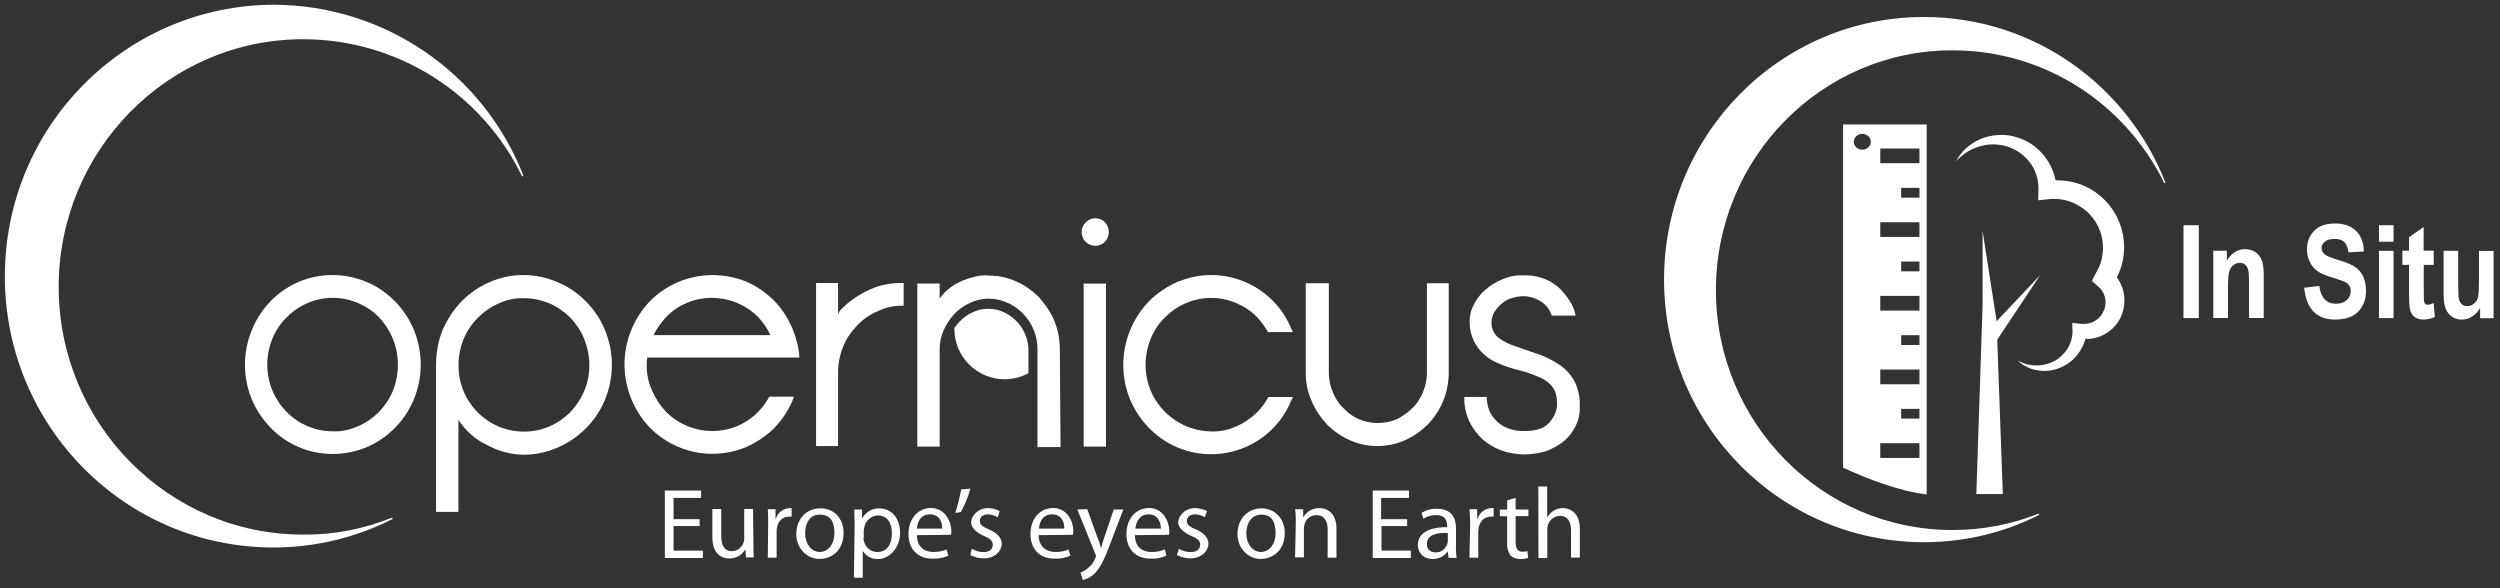 <svg width="204" height="48" viewBox="0 0 204 48" fill="none" xmlns="http://www.w3.org/2000/svg">
<rect x="0" y="0" width="204" height="48" fill="#333333" stroke="none"/>
<path d="M0.396 22.549C0.396 34.779 10.202 44.675 22.312 44.675C25.66 44.675 28.979 43.894 31.997 42.37C31.997 42.37 32.057 42.34 32.027 42.28C32.027 42.25 31.997 42.25 31.967 42.25C29.662 43.173 27.214 43.654 24.729 43.623C13.723 43.623 4.789 34.562 4.789 23.413C4.789 12.263 13.73 3.201 24.729 3.201C32.327 3.201 39.264 7.533 42.583 14.351C42.583 14.351 42.613 14.411 42.673 14.381C42.703 14.381 42.703 14.351 42.703 14.32C39.415 5.919 31.344 0.416 22.342 0.386C10.202 0.424 0.396 10.349 0.396 22.549Z" fill="white"/>
<path d="M83.665 27.306C83.343 26.488 82.697 25.842 81.901 25.467C81.503 25.294 81.083 25.197 80.632 25.197C80.182 25.197 79.739 25.294 79.341 25.497C78.943 25.669 78.598 25.947 78.297 26.24C78.147 26.413 77.997 26.585 77.877 26.766V26.841C77.877 29.101 79.716 30.948 81.984 30.948C82.652 30.948 83.328 30.775 83.921 30.452V28.59C83.921 28.177 83.846 27.727 83.665 27.306Z" fill="white"/>
<path d="M25.098 34.777C24.467 34.507 23.874 34.116 23.393 33.613C22.883 33.103 22.5 32.51 22.23 31.879C21.959 31.218 21.809 30.505 21.809 29.754C21.809 29.034 21.959 28.29 22.23 27.63C22.5 26.969 22.89 26.376 23.393 25.895C24.918 24.341 27.223 23.861 29.227 24.732C29.858 25.002 30.451 25.392 30.931 25.895C32.455 27.509 32.876 29.844 32.065 31.879C31.795 32.54 31.404 33.103 30.931 33.613C30.451 34.094 29.858 34.507 29.227 34.777C28.566 35.077 27.883 35.227 27.162 35.197C26.442 35.197 25.751 35.047 25.098 34.777ZM24.377 22.997C23.536 23.358 22.763 23.891 22.102 24.551C20.038 26.676 19.414 29.844 20.548 32.592C20.908 33.456 21.442 34.236 22.102 34.927C22.763 35.588 23.506 36.121 24.377 36.481C26.141 37.232 28.146 37.232 29.94 36.481C30.781 36.121 31.555 35.588 32.215 34.927C32.876 34.267 33.409 33.463 33.769 32.592C34.52 30.768 34.52 28.733 33.769 26.909C33.409 26.046 32.876 25.235 32.215 24.574C31.555 23.913 30.811 23.38 29.94 23.02C28.146 22.254 26.141 22.254 24.377 22.997Z" fill="white"/>
<path d="M40.672 34.8C38.668 33.936 37.384 31.962 37.414 29.777C37.414 29.056 37.564 28.313 37.834 27.652C38.375 26.368 39.419 25.317 40.702 24.754C41.363 24.454 42.046 24.304 42.767 24.334C43.488 24.334 44.171 24.484 44.832 24.754C45.462 25.024 46.055 25.445 46.536 25.918C47.016 26.428 47.399 26.991 47.67 27.652C47.94 28.343 48.09 29.056 48.09 29.777C48.09 30.498 47.97 31.211 47.67 31.902C47.399 32.562 47.009 33.125 46.536 33.636C46.055 34.116 45.462 34.529 44.832 34.8C44.171 35.07 43.488 35.22 42.767 35.22C42.016 35.22 41.325 35.07 40.672 34.8ZM39.952 23.02C39.111 23.38 38.337 23.913 37.677 24.574C37.016 25.265 36.513 26.038 36.123 26.909C35.762 27.802 35.582 28.793 35.582 29.777V41.767H37.406V34.259C37.977 35.122 38.75 35.843 39.711 36.294C40.635 36.804 41.686 37.105 42.76 37.105C43.713 37.105 44.644 36.894 45.537 36.504C46.378 36.144 47.152 35.61 47.812 34.95C48.473 34.289 49.006 33.486 49.366 32.615C50.117 30.79 50.117 28.756 49.366 26.931C49.006 26.068 48.473 25.257 47.812 24.596C47.152 23.936 46.408 23.403 45.537 23.042C43.721 22.247 41.716 22.247 39.952 23.02Z" fill="white"/>
<path d="M54.34 25.883C56.374 23.789 59.723 23.789 61.817 25.823C61.847 25.853 61.847 25.853 61.877 25.883C62.268 26.304 62.628 26.807 62.861 27.347H53.326C53.589 26.807 53.949 26.326 54.34 25.883ZM55.353 23.008C54.49 23.368 53.709 23.901 53.048 24.562C52.387 25.253 51.884 26.026 51.524 26.897C50.773 28.721 50.773 30.756 51.524 32.58C51.884 33.444 52.387 34.224 53.048 34.915C53.709 35.576 54.482 36.109 55.353 36.469C57.117 37.22 59.122 37.22 60.916 36.469C61.757 36.079 62.531 35.576 63.191 34.915C63.852 34.224 64.355 33.451 64.715 32.58L64.775 32.37H62.771C62.531 32.821 62.23 33.233 61.877 33.594C59.843 35.688 56.494 35.688 54.4 33.654C54.37 33.624 54.37 33.624 54.34 33.594C53.859 33.083 53.476 32.49 53.206 31.86C52.815 31.019 52.695 30.095 52.815 29.172H65.226C65.196 28.391 64.986 27.618 64.685 26.867C64.325 26.003 63.822 25.193 63.161 24.532C62.501 23.871 61.727 23.338 60.886 22.978C59.122 22.265 57.117 22.265 55.353 23.008Z" fill="white"/>
<path d="M70.961 23.635C70.098 24.025 69.317 24.558 68.656 25.219C68.536 25.339 68.446 25.489 68.386 25.639V23.094H66.592V36.398H68.386V30.392C68.386 29.671 68.536 28.928 68.807 28.267C69.077 27.607 69.467 27.043 69.97 26.533C70.451 26.022 71.014 25.64 71.675 25.369C72.335 25.069 73.019 24.919 73.739 24.949V23.094C72.756 23.064 71.795 23.244 70.961 23.635Z" fill="white"/>
<path d="M79.514 22.591C79.124 22.681 78.733 22.801 78.38 22.981C78.02 23.132 77.689 23.342 77.397 23.582C77.126 23.792 76.886 24.063 76.676 24.363V23.139H74.852V36.443H76.676V28.462C76.676 27.922 76.796 27.419 77.006 26.938C77.216 26.458 77.517 26.015 77.87 25.624C78.23 25.234 78.681 24.933 79.124 24.731C79.604 24.491 80.137 24.37 80.678 24.37C81.188 24.37 81.721 24.491 82.202 24.701C83.696 25.361 84.657 26.855 84.657 28.5V36.48H86.541L86.481 28.5C86.481 27.689 86.331 26.916 86.031 26.165C85.73 25.444 85.28 24.821 84.777 24.25C84.236 23.71 83.613 23.267 82.922 22.966C82.202 22.636 81.459 22.486 80.678 22.486C80.317 22.441 79.934 22.471 79.514 22.591Z" fill="white"/>
<path d="M88.425 36.444H90.25V23.14H88.425V36.444ZM88.605 18.14C88.155 18.561 88.155 19.274 88.575 19.724C88.786 19.934 89.086 20.055 89.386 20.055C89.686 20.055 89.957 19.934 90.167 19.724C90.587 19.274 90.587 18.591 90.167 18.14C89.957 17.93 89.686 17.81 89.386 17.81C89.078 17.81 88.808 17.93 88.605 18.14Z" fill="white"/>
<path d="M96.047 23.012C95.206 23.402 94.433 23.905 93.772 24.566C91.707 26.691 91.084 29.859 92.218 32.607C92.578 33.47 93.111 34.251 93.772 34.942C94.433 35.603 95.206 36.136 96.047 36.496C99.636 38.02 103.788 36.376 105.319 32.787C105.349 32.727 105.379 32.667 105.409 32.607L105.499 32.397H103.495C103.254 32.847 102.954 33.26 102.601 33.621C102.121 34.101 101.528 34.514 100.897 34.784C100.236 35.085 99.553 35.235 98.832 35.205C96.678 35.175 94.733 33.861 93.9 31.886C93.629 31.226 93.479 30.512 93.479 29.762C93.479 29.041 93.629 28.297 93.9 27.637C94.17 26.976 94.56 26.383 95.063 25.902C96.588 24.348 98.892 23.868 100.897 24.739C101.528 25.009 102.121 25.399 102.601 25.902C102.932 26.263 103.232 26.683 103.465 27.096H105.499L105.409 26.916C103.975 23.297 99.876 21.503 96.257 22.937C96.197 22.952 96.107 22.982 96.047 23.012Z" fill="white"/>
<path d="M116.437 23.114V30.442C116.437 30.983 116.317 31.516 116.106 32.026C115.896 32.507 115.626 32.95 115.243 33.31C114.883 33.67 114.432 33.971 113.989 34.204C113.006 34.624 111.864 34.624 110.881 34.204C110.4 33.993 109.987 33.693 109.627 33.31C109.237 32.95 108.966 32.499 108.764 32.026C108.553 31.516 108.433 30.983 108.433 30.442V23.114H106.549V30.412C106.549 31.223 106.699 31.996 107.029 32.717C107.33 33.438 107.75 34.061 108.283 34.632C108.824 35.172 109.447 35.615 110.138 35.915C110.858 36.246 111.602 36.396 112.382 36.396C113.163 36.396 113.937 36.246 114.657 35.915C115.348 35.615 115.971 35.165 116.512 34.632C117.052 34.061 117.465 33.438 117.766 32.717C118.066 31.966 118.216 31.193 118.216 30.412V23.114H116.437Z" fill="white"/>
<path d="M122.6 22.788C122.06 22.998 121.557 23.329 121.136 23.712C120.716 24.072 120.416 24.523 120.183 25.026C119.943 25.536 119.882 26.099 119.943 26.64C120.003 27.33 120.273 27.954 120.693 28.494C121.084 28.975 121.587 29.358 122.157 29.598C122.758 29.868 123.381 30.078 124.042 30.228C124.612 30.379 125.175 30.589 125.716 30.829C126.136 31.009 126.467 31.279 126.73 31.64C126.97 31.97 127.06 32.451 127.06 33.044C127.03 33.614 126.76 34.148 126.339 34.568C125.919 34.988 125.296 35.169 124.425 35.169C123.764 35.199 123.141 35.048 122.57 34.718C122.15 34.448 121.819 34.087 121.587 33.645C121.407 33.254 121.316 32.804 121.316 32.391H119.492C119.462 33.081 119.612 33.735 119.882 34.365C120.153 34.906 120.513 35.409 120.956 35.829C121.407 36.22 121.94 36.55 122.51 36.753C123.081 36.963 123.674 37.053 124.305 37.083C124.905 37.083 125.498 36.993 126.069 36.843C126.609 36.663 127.082 36.392 127.533 36.062C127.953 35.732 128.314 35.281 128.547 34.808C128.817 34.298 128.937 33.705 128.907 33.134C128.937 32.413 128.787 31.7 128.456 31.069C128.126 30.499 127.676 30.026 127.143 29.695C126.572 29.335 125.979 29.035 125.318 28.832L123.584 28.231C123.133 28.081 122.72 27.871 122.33 27.601C122 27.36 121.789 27 121.729 26.617C121.639 26.137 121.789 25.634 122.09 25.243C122.39 24.853 122.75 24.552 123.193 24.38C123.554 24.26 123.914 24.17 124.297 24.17C124.808 24.17 125.281 24.32 125.731 24.59C126.152 24.86 126.482 25.281 126.625 25.754H128.569C128.509 25.423 128.389 25.093 128.239 24.8C127.998 24.41 127.728 24.02 127.428 23.697C127.067 23.306 126.617 23.006 126.144 22.803C125.573 22.563 124.95 22.443 124.32 22.473C123.734 22.435 123.133 22.555 122.6 22.788Z" fill="white"/>
<path d="M57.088 42.927H54.963V44.931H57.358V45.532H54.25V40.029H57.208V40.629H54.963V42.364H57.088V42.927Z" fill="white"/>
<path d="M61.479 44.412C61.479 44.832 61.479 45.192 61.509 45.485H60.879L60.819 44.825C60.548 45.305 60.038 45.575 59.505 45.575C58.904 45.575 58.131 45.215 58.131 43.841V41.536H58.852V43.721C58.852 44.472 59.092 44.975 59.715 44.975C60.135 44.975 60.526 44.704 60.669 44.284C60.729 44.164 60.729 44.044 60.729 43.924V41.529H61.449L61.479 44.412Z" fill="white"/>
<path d="M62.682 42.772C62.682 42.292 62.682 41.909 62.652 41.549H63.283V42.329H63.313C63.463 41.819 63.914 41.489 64.417 41.466H64.597V42.157H64.387C63.876 42.157 63.493 42.517 63.403 43.05C63.373 43.17 63.373 43.291 63.373 43.381V45.505H62.652L62.682 42.772Z" fill="white"/>
<path d="M68.838 43.487C68.838 44.951 67.824 45.611 66.863 45.611C65.909 45.611 64.978 44.801 64.978 43.577C64.978 42.323 65.842 41.482 66.923 41.482C68.034 41.46 68.838 42.293 68.838 43.487ZM65.699 43.517C65.699 44.38 66.21 45.041 66.893 45.041C67.576 45.041 68.087 44.41 68.087 43.487C68.087 42.563 67.756 41.993 66.893 41.993C66.03 41.993 65.699 42.773 65.699 43.517Z" fill="white"/>
<path d="M69.738 42.862C69.738 42.351 69.708 41.938 69.708 41.578H70.338V42.269H70.368C70.669 41.758 71.209 41.458 71.772 41.488C72.756 41.488 73.447 42.298 73.447 43.492C73.447 44.686 72.583 45.617 71.652 45.617C71.172 45.647 70.699 45.407 70.428 44.986H70.398V47.141H69.678L69.738 42.862ZM70.451 43.905C70.451 43.995 70.481 44.115 70.511 44.206C70.631 44.686 71.082 45.046 71.585 45.046C72.365 45.046 72.778 44.446 72.778 43.522C72.778 42.599 72.358 42.058 71.615 42.058C71.104 42.088 70.661 42.449 70.541 42.952C70.511 43.042 70.511 43.162 70.481 43.252V43.913H70.451V43.905Z" fill="white"/>
<path d="M74.822 43.669C74.822 44.623 75.422 45.043 76.165 45.043C76.526 45.043 76.916 44.983 77.239 44.833L77.389 45.343C76.969 45.524 76.526 45.614 76.075 45.584C74.852 45.584 74.131 44.773 74.131 43.579C74.131 42.385 74.852 41.454 75.985 41.454C77.119 41.454 77.629 42.588 77.629 43.309C77.629 43.429 77.629 43.549 77.6 43.639L74.822 43.669ZM76.879 43.136C76.909 42.686 76.698 41.972 75.895 41.972C75.084 41.972 74.852 42.633 74.822 43.136H76.879Z" fill="white"/>
<path d="M79.183 39.876C79.002 40.537 78.732 41.19 78.402 41.791L77.951 41.851C78.161 41.22 78.311 40.567 78.432 39.936L79.183 39.876Z" fill="white"/>
<path d="M79.303 44.781C79.604 44.961 79.934 45.051 80.257 45.051C80.767 45.051 81.008 44.811 81.008 44.45C81.008 44.12 80.797 43.94 80.287 43.73C79.776 43.519 79.243 43.099 79.243 42.626C79.243 42.153 79.754 41.462 80.617 41.462C80.948 41.462 81.278 41.552 81.571 41.703L81.421 42.213C81.18 42.063 80.88 41.973 80.61 41.973C80.189 41.973 79.949 42.213 79.949 42.513C79.949 42.814 80.189 42.994 80.7 43.204C81.21 43.414 81.743 43.805 81.743 44.368C81.743 44.938 81.203 45.562 80.279 45.562C79.889 45.562 79.499 45.471 79.176 45.291L79.303 44.781Z" fill="white"/>
<path d="M84.747 43.669C84.777 44.623 85.377 45.043 86.121 45.043C86.481 45.043 86.871 44.983 87.194 44.833L87.344 45.343C86.924 45.524 86.481 45.614 86.031 45.584C84.807 45.584 84.086 44.773 84.086 43.579C84.086 42.385 84.807 41.454 85.94 41.454C87.104 41.454 87.585 42.588 87.585 43.309C87.585 43.459 87.555 43.549 87.555 43.639L84.747 43.669ZM86.841 43.136C86.871 42.686 86.661 41.972 85.858 41.972C85.054 41.972 84.814 42.633 84.784 43.136H86.841Z" fill="white"/>
<path d="M88.719 41.548L89.56 43.883C89.68 44.153 89.77 44.424 89.83 44.694H89.86C89.92 44.424 90.01 44.153 90.1 43.883L90.881 41.578H91.662L90.588 44.386C90.078 45.76 89.725 46.421 89.245 46.871C89.004 47.081 88.674 47.262 88.351 47.322L88.171 46.721C88.411 46.631 88.591 46.511 88.772 46.361C89.042 46.15 89.252 45.88 89.372 45.55C89.402 45.49 89.432 45.43 89.432 45.37C89.432 45.309 89.402 45.249 89.372 45.189L87.908 41.571L88.719 41.548Z" fill="white"/>
<path d="M92.607 43.669C92.607 44.623 93.207 45.043 93.951 45.043C94.341 45.043 94.701 44.983 95.054 44.833L95.174 45.343C94.754 45.524 94.311 45.614 93.861 45.584C92.637 45.584 91.916 44.773 91.916 43.579C91.916 42.385 92.637 41.454 93.77 41.454C94.904 41.454 95.415 42.588 95.415 43.309C95.415 43.429 95.415 43.549 95.385 43.639L92.607 43.669ZM94.731 43.136C94.731 42.686 94.521 41.972 93.748 41.972C92.937 41.972 92.704 42.633 92.644 43.136H94.731Z" fill="white"/>
<path d="M96.197 44.781C96.497 44.961 96.827 45.051 97.15 45.051C97.661 45.051 97.931 44.811 97.931 44.45C97.931 44.12 97.721 43.94 97.21 43.73C96.7 43.519 96.137 43.099 96.137 42.626C96.137 42.153 96.647 41.462 97.511 41.462C97.841 41.462 98.201 41.552 98.494 41.702L98.314 42.213C98.074 42.063 97.803 41.973 97.503 41.973C97.083 41.973 96.842 42.213 96.842 42.513C96.842 42.813 97.083 42.994 97.593 43.204C98.104 43.414 98.607 43.805 98.607 44.368C98.607 44.938 98.066 45.561 97.143 45.561C96.752 45.561 96.362 45.471 96.039 45.291L96.197 44.781Z" fill="white"/>
<path d="M104.838 43.486C104.838 44.95 103.824 45.611 102.863 45.611C101.909 45.611 100.979 44.8 100.979 43.576C100.979 42.322 101.842 41.482 102.923 41.482C104.004 41.482 104.838 42.292 104.838 43.486ZM101.699 43.516C101.699 44.38 102.21 45.04 102.893 45.04C103.576 45.04 104.087 44.41 104.087 43.486C104.087 42.563 103.756 41.992 102.893 41.992C102.06 42.022 101.699 42.773 101.699 43.516Z" fill="white"/>
<path d="M105.738 42.628C105.738 42.268 105.738 41.907 105.678 41.554H106.338V42.185H106.368C106.639 41.734 107.149 41.434 107.682 41.464C108.223 41.464 109.056 41.795 109.056 43.139V45.503H108.336V43.199C108.336 42.568 108.095 42.035 107.412 42.035C106.962 42.035 106.571 42.335 106.459 42.755C106.429 42.876 106.398 42.996 106.398 43.086V45.481H105.678L105.738 42.628Z" fill="white"/>
<path d="M114.854 42.927H112.729V44.931H115.124V45.532H112.016V40.029H114.974V40.629H112.699V42.364H114.824V42.934L114.854 42.927Z" fill="white"/>
<path d="M118.802 44.57C118.802 44.9 118.802 45.2 118.862 45.523H118.201L118.141 45.013H118.111C117.841 45.403 117.39 45.613 116.917 45.613C116.106 45.613 115.693 45.043 115.693 44.48C115.693 43.526 116.557 43.016 118.088 43.016V42.925C118.088 42.595 117.998 42.032 117.195 42.032C116.835 42.032 116.474 42.122 116.151 42.332L116.001 41.852C116.392 41.611 116.842 41.491 117.285 41.521C118.509 41.521 118.809 42.332 118.809 43.136V44.57H118.802ZM118.111 43.489C117.3 43.458 116.437 43.609 116.437 44.382C116.407 44.742 116.677 45.043 117.037 45.073C117.067 45.073 117.097 45.073 117.127 45.073C117.548 45.103 117.938 44.832 118.081 44.412C118.111 44.352 118.141 44.262 118.141 44.172V43.481H118.111V43.489Z" fill="white"/>
<path d="M119.966 42.772C119.966 42.292 119.936 41.909 119.906 41.549H120.537V42.329H120.567C120.717 41.849 121.168 41.489 121.671 41.466H121.881V42.157H121.641C121.13 42.157 120.777 42.517 120.657 43.05C120.657 43.17 120.627 43.291 120.627 43.381V45.505H119.906L119.966 42.772Z" fill="white"/>
<path d="M123.674 40.622V41.576H124.718V42.116H123.674V44.241C123.674 44.722 123.824 45.022 124.215 45.022C124.365 45.022 124.485 45.022 124.635 44.962L124.695 45.532C124.485 45.593 124.275 45.623 124.065 45.623C123.764 45.623 123.494 45.532 123.254 45.322C123.044 45.022 122.953 44.632 122.983 44.279V42.124H122.383V41.583H122.983V40.833L123.674 40.622Z" fill="white"/>
<path d="M125.529 39.697H126.25V42.182H126.28C126.4 41.971 126.58 41.791 126.791 41.671C127.031 41.521 127.271 41.461 127.541 41.461C128.052 41.461 128.915 41.791 128.915 43.135V45.5H128.195V43.255C128.195 42.625 127.954 42.092 127.271 42.092C126.821 42.122 126.46 42.392 126.318 42.812C126.288 42.932 126.258 43.053 126.258 43.143V45.538H125.537L125.529 39.697Z" fill="white"/>
<path d="M135.787 22.813C135.787 34.648 145.278 44.243 156.985 44.243C160.372 44.243 163.527 43.458 166.365 42.028C166.365 42.028 166.419 42.001 166.389 41.947C166.365 41.898 166.311 41.925 166.311 41.925C164.13 42.792 161.801 43.249 159.317 43.249C148.657 43.249 140.019 34.489 140.019 23.677C140.019 12.866 148.657 4.105 159.317 4.105C166.882 4.105 173.424 8.482 176.589 14.908C176.589 14.908 176.619 14.968 176.665 14.949C176.716 14.93 176.689 14.873 176.689 14.873C173.578 6.949 165.932 1.386 156.985 1.386C145.278 1.386 135.787 10.979 135.787 22.813Z" fill="white"/>
<path d="M159.611 13.165C159.722 12.975 159.825 12.785 159.969 12.612C160.101 12.431 160.259 12.268 160.421 12.108C160.592 11.962 160.768 11.813 160.963 11.694C161.15 11.561 161.358 11.458 161.569 11.364L161.894 11.236L162.233 11.139C162.46 11.087 162.693 11.039 162.931 11.025C163.167 10.998 163.408 11.003 163.649 11.02L164.007 11.063L164.361 11.142C164.594 11.207 164.833 11.274 165.052 11.377C165.279 11.469 165.491 11.594 165.705 11.718C165.832 11.805 165.889 11.838 165.997 11.921C166.1 12.003 166.206 12.087 166.295 12.171C166.482 12.336 166.65 12.523 166.807 12.718C167.43 13.503 167.811 14.5 167.83 15.526L166.983 14.789C168.006 14.616 169.087 14.743 170.056 15.16C170.298 15.266 170.53 15.39 170.755 15.529L170.92 15.637L171.002 15.691L171.102 15.77L171.367 15.976C171.551 16.138 171.798 16.355 171.958 16.55C172.136 16.745 172.291 16.961 172.44 17.181C172.578 17.405 172.719 17.633 172.821 17.877C172.938 18.115 173.022 18.367 173.103 18.619C173.171 18.876 173.239 19.133 173.268 19.396C173.312 19.656 173.317 19.924 173.328 20.187C173.317 20.452 173.312 20.717 173.266 20.977C173.236 21.24 173.16 21.497 173.095 21.752C173.008 22.001 172.924 22.253 172.805 22.488C172.702 22.732 172.556 22.952 172.423 23.179L172.264 22.104C172.394 22.226 172.521 22.35 172.632 22.491C172.743 22.629 172.849 22.776 172.932 22.933C173.109 23.241 173.23 23.577 173.298 23.921C173.363 24.268 173.371 24.62 173.322 24.966C173.301 25.14 173.26 25.31 173.209 25.476C173.16 25.643 173.09 25.803 173.016 25.96C172.935 26.115 172.849 26.264 172.743 26.402L172.705 26.453L172.681 26.486L172.673 26.494L172.656 26.513L172.591 26.588C172.548 26.637 172.467 26.721 172.404 26.786C172.155 27.027 171.868 27.22 171.562 27.366C170.947 27.658 170.246 27.726 169.599 27.588L170.292 27.038C170.222 27.712 169.962 28.354 169.564 28.88L169.488 28.977C169.434 29.045 169.431 29.042 169.401 29.077L169.258 29.234C169.138 29.345 169.008 29.481 168.876 29.57C168.746 29.668 168.61 29.757 168.47 29.833C168.334 29.917 168.18 29.971 168.036 30.039C167.885 30.087 167.738 30.147 167.584 30.177C167.432 30.217 167.278 30.239 167.124 30.255C166.969 30.272 166.812 30.272 166.661 30.264C166.506 30.253 166.355 30.242 166.206 30.209C166.054 30.188 165.91 30.136 165.767 30.098C165.626 30.041 165.485 29.998 165.355 29.922C165.223 29.857 165.095 29.779 164.976 29.695C164.852 29.619 164.749 29.511 164.638 29.421C164.77 29.481 164.892 29.554 165.028 29.597C165.158 29.651 165.29 29.695 165.428 29.725C165.561 29.765 165.702 29.773 165.835 29.8C165.973 29.808 166.105 29.828 166.241 29.819C166.509 29.822 166.774 29.768 167.026 29.703C167.153 29.665 167.275 29.63 167.394 29.573C167.516 29.53 167.625 29.459 167.738 29.402C167.844 29.329 167.955 29.27 168.05 29.183C168.15 29.107 168.242 29.02 168.326 28.931C168.418 28.842 168.475 28.761 168.556 28.666L168.678 28.49C168.692 28.471 168.735 28.411 168.724 28.422L168.77 28.343C169.011 27.918 169.128 27.442 169.114 26.976L169.098 26.348L169.807 26.426C170.208 26.469 170.62 26.385 170.953 26.182C171.118 26.082 171.27 25.958 171.389 25.814L171.467 25.714L171.524 25.633L171.538 25.611L171.546 25.6L171.549 25.595C171.516 25.635 171.541 25.605 171.532 25.614V25.611L171.549 25.578C171.597 25.497 171.641 25.413 171.679 25.329C171.711 25.243 171.746 25.156 171.765 25.064C171.787 24.974 171.803 24.883 171.809 24.79C171.822 24.606 171.806 24.422 171.763 24.246C171.717 24.07 171.641 23.902 171.543 23.753C171.497 23.677 171.438 23.61 171.381 23.542C171.321 23.474 171.253 23.42 171.186 23.36L170.698 22.922L171.026 22.285C171.11 22.12 171.213 21.966 171.278 21.793C171.359 21.627 171.408 21.449 171.465 21.275C171.503 21.094 171.551 20.918 171.568 20.734C171.6 20.552 171.597 20.368 171.608 20.184C171.597 20 171.595 19.816 171.559 19.637C171.541 19.453 171.484 19.277 171.443 19.098C171.386 18.925 171.332 18.749 171.251 18.583C171.183 18.413 171.083 18.256 170.993 18.099C170.893 17.947 170.788 17.795 170.666 17.657C170.544 17.5 170.452 17.422 170.308 17.278L170.048 17.064L170.016 17.037L170 17.023L169.997 17.021C169.967 16.999 170.035 17.051 170.027 17.045H170.024L170.016 17.04L169.959 16.999L169.845 16.921C169.691 16.818 169.528 16.728 169.366 16.642C168.705 16.309 167.939 16.171 167.186 16.252L166.317 16.346L166.338 15.515C166.357 14.806 166.187 14.072 165.78 13.457C165.677 13.305 165.569 13.156 165.442 13.021C165.38 12.948 165.317 12.894 165.26 12.831C165.206 12.774 165.087 12.677 165.041 12.634C164.892 12.52 164.746 12.401 164.578 12.309C164.418 12.203 164.242 12.13 164.066 12.054L163.795 11.957L163.514 11.884C163.324 11.848 163.132 11.802 162.934 11.794C162.736 11.773 162.539 11.783 162.338 11.791L162.038 11.827L161.743 11.889C161.548 11.94 161.345 11.989 161.158 12.073C160.963 12.143 160.781 12.246 160.597 12.347C160.424 12.463 160.24 12.574 160.08 12.712C159.915 12.848 159.766 13.015 159.611 13.165Z" fill="white"/>
<path d="M150.396 10.15V38.164C152.37 39.068 154.947 40.079 157.215 40.345V10.157H150.396V10.15ZM151.962 12.216C151.579 12.216 151.269 11.928 151.269 11.57C151.269 11.213 151.579 10.925 151.962 10.925C152.346 10.925 152.656 11.213 152.656 11.57C152.656 11.928 152.346 12.216 151.962 12.216ZM156.628 37.366H153.43V36.166H156.628V37.366ZM155.135 34.16V33.362H156.628V34.16H155.135ZM156.628 31.356H153.43V30.155H156.628V31.356ZM155.135 28.15V27.352H156.628V28.15H155.135ZM156.628 25.346H153.43V24.145H156.628V25.346ZM155.135 22.14V21.342H156.628V22.14H155.135ZM156.628 19.336H153.43V18.135H156.628V19.336ZM155.135 16.129V15.332H156.628V16.129H155.135ZM156.628 13.318H153.43V12.118H156.628V13.318Z" fill="white"/>
<path d="M178.172 25.957V18.38H179.423V25.957H178.172Z" fill="white"/>
<path d="M184.712 25.951H183.523V23.149C183.523 22.588 183.5 22.212 183.453 22.028C183.407 21.843 183.323 21.698 183.2 21.598C183.077 21.498 182.939 21.444 182.786 21.444C182.586 21.444 182.402 21.506 182.241 21.636C182.079 21.767 181.964 21.943 181.903 22.174C181.834 22.404 181.803 22.834 181.803 23.463V25.951H180.605V20.462H181.711V21.26C181.91 20.953 182.125 20.715 182.379 20.562C182.624 20.408 182.901 20.331 183.2 20.331C183.546 20.331 183.845 20.423 184.083 20.6C184.321 20.784 184.49 21.015 184.582 21.299C184.674 21.582 184.72 21.997 184.72 22.535V25.951H184.712Z" fill="white"/>
<path d="M188.021 23.479L189.25 23.333C189.388 24.3 189.841 24.784 190.601 24.784C190.977 24.784 191.276 24.684 191.499 24.484C191.714 24.285 191.821 24.039 191.821 23.747C191.821 23.578 191.783 23.425 191.706 23.31C191.629 23.187 191.514 23.087 191.361 23.01C191.207 22.934 190.831 22.803 190.232 22.619C189.695 22.458 189.303 22.281 189.058 22.089C188.812 21.897 188.613 21.652 188.467 21.345C188.321 21.038 188.244 20.707 188.244 20.354C188.244 19.94 188.336 19.571 188.528 19.241C188.72 18.911 188.973 18.658 189.303 18.489C189.634 18.32 190.04 18.236 190.532 18.236C191.261 18.236 191.829 18.435 192.244 18.827C192.65 19.226 192.873 19.786 192.896 20.523L191.637 20.592C191.583 20.185 191.461 19.901 191.284 19.74C191.107 19.579 190.839 19.495 190.501 19.495C190.163 19.495 189.902 19.564 189.718 19.709C189.534 19.848 189.442 20.024 189.442 20.232C189.442 20.439 189.526 20.608 189.687 20.753C189.856 20.892 190.232 21.045 190.831 21.222C191.461 21.406 191.913 21.598 192.198 21.797C192.482 21.997 192.689 22.258 192.842 22.581C192.988 22.903 193.065 23.287 193.065 23.74C193.065 24.4 192.865 24.953 192.459 25.398C192.052 25.843 191.422 26.073 190.562 26.073C189.042 26.081 188.198 25.214 188.021 23.479Z" fill="white"/>
<path d="M194.123 19.724V18.38H195.313V19.724H194.123ZM194.123 25.957V20.468H195.313V25.957H194.123Z" fill="white"/>
<path d="M198.591 20.453V21.613H197.778V23.831C197.778 24.307 197.793 24.591 197.816 24.66C197.862 24.798 197.962 24.867 198.108 24.867C198.215 24.867 198.376 24.821 198.584 24.729L198.684 25.858C198.407 26.003 198.092 26.073 197.747 26.073C197.44 26.073 197.202 26.003 197.018 25.858C196.834 25.712 196.711 25.504 196.649 25.228C196.603 25.029 196.58 24.622 196.58 24.008V21.613H196.035V20.453H196.58V19.363L197.77 18.519V20.453H198.591Z" fill="white"/>
<path d="M202.377 25.949V25.128C202.216 25.427 201.993 25.657 201.724 25.826C201.456 25.995 201.179 26.079 200.88 26.079C200.588 26.079 200.32 26.003 200.089 25.849C199.859 25.696 199.682 25.473 199.567 25.189C199.452 24.905 199.398 24.491 199.398 23.945V20.468H200.588V22.994C200.588 23.715 200.604 24.168 200.642 24.368C200.68 24.56 200.757 24.713 200.88 24.821C201.003 24.928 201.156 24.982 201.325 24.982C201.525 24.982 201.709 24.913 201.878 24.774C202.047 24.636 202.154 24.452 202.208 24.237C202.262 24.022 202.285 23.539 202.285 22.794V20.476H203.475V25.964H202.377V25.949Z" fill="white"/>
<path d="M162.919 26.174L163.431 40.316H161.27L161.781 24.842V18.854L162.919 26.174Z" fill="white"/>
<path d="M162.896 27.837L162.1 27.082L166.483 22.443L162.896 27.837Z" fill="white"/>
</svg>
